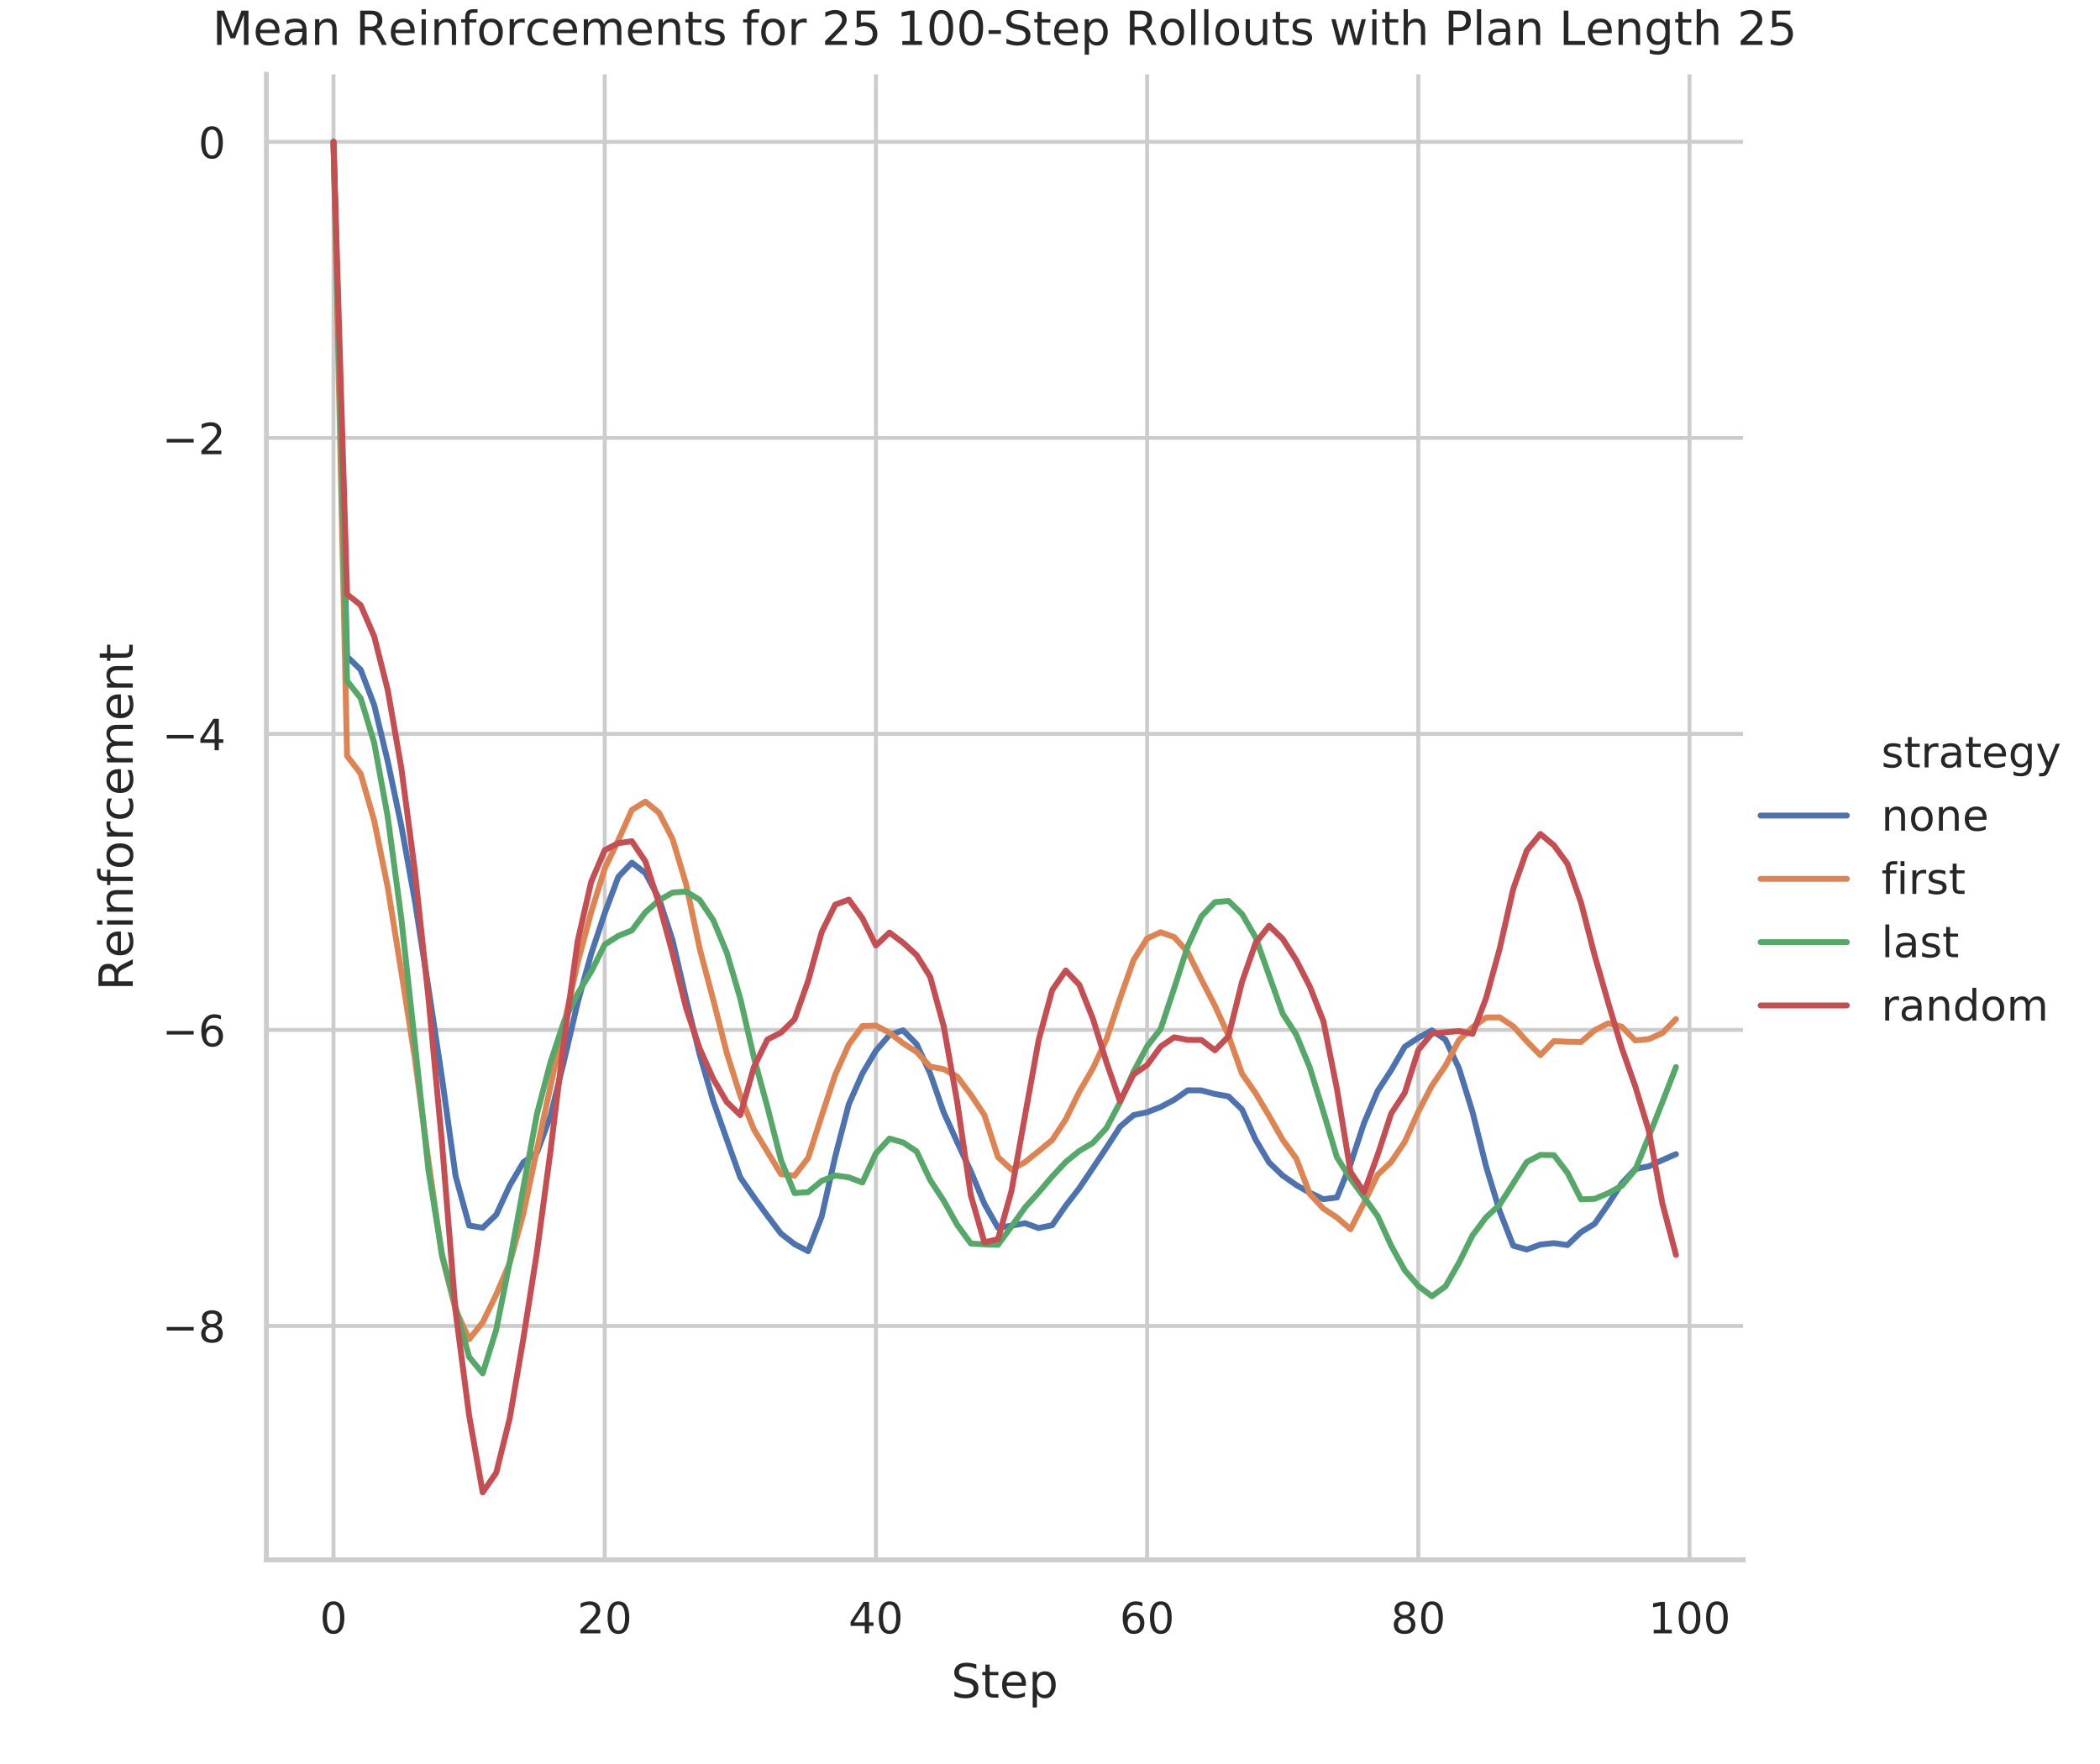 <?xml version="1.0" encoding="utf-8" standalone="no"?>
<!DOCTYPE svg PUBLIC "-//W3C//DTD SVG 1.1//EN"
  "http://www.w3.org/Graphics/SVG/1.1/DTD/svg11.dtd">
<!-- Created with matplotlib (https://matplotlib.org/) -->
<svg height="360pt" version="1.1" viewBox="0 0 428.555 360" width="428.555pt" xmlns="http://www.w3.org/2000/svg" xmlns:xlink="http://www.w3.org/1999/xlink">
 <defs>
  <style type="text/css">
*{stroke-linecap:butt;stroke-linejoin:round;}
  </style>
 </defs>
 <g id="figure_1">
  <g id="patch_1">
   <path d="M 0 360 
L 428.555 360 
L 428.555 0 
L 0 0 
z
" style="fill:#ffffff;"/>
  </g>
  <g id="axes_1">
   <g id="patch_2">
    <path d="M 54.365 318.332 
L 355.714 318.332 
L 355.714 15.168 
L 54.365 15.168 
z
" style="fill:#ffffff;"/>
   </g>
   <g id="matplotlib.axis_1">
    <g id="xtick_1">
     <g id="line2d_1">
      <path clip-path="url(#p29d1e797bf)" d="M 68.062 318.332 
L 68.062 15.168 
" style="fill:none;stroke:#cccccc;stroke-linecap:round;stroke-width:0.8;"/>
     </g>
     <g id="text_1">
      <!-- 0 -->
      <defs>
       <path d="M 31.781 66.406 
Q 24.172 66.406 20.328 58.906 
Q 16.5 51.422 16.5 36.375 
Q 16.5 21.391 20.328 13.891 
Q 24.172 6.391 31.781 6.391 
Q 39.453 6.391 43.281 13.891 
Q 47.125 21.391 47.125 36.375 
Q 47.125 51.422 43.281 58.906 
Q 39.453 66.406 31.781 66.406 
z
M 31.781 74.219 
Q 44.047 74.219 50.516 64.516 
Q 56.984 54.828 56.984 36.375 
Q 56.984 17.969 50.516 8.266 
Q 44.047 -1.422 31.781 -1.422 
Q 19.531 -1.422 13.062 8.266 
Q 6.594 17.969 6.594 36.375 
Q 6.594 54.828 13.062 64.516 
Q 19.531 74.219 31.781 74.219 
z
" id="DejaVuSans-48"/>
      </defs>
      <g style="fill:#262626;" transform="translate(65.263 333.319)scale(0.088 -0.088)">
       <use xlink:href="#DejaVuSans-48"/>
      </g>
     </g>
    </g>
    <g id="xtick_2">
     <g id="line2d_2">
      <path clip-path="url(#p29d1e797bf)" d="M 123.407 318.332 
L 123.407 15.168 
" style="fill:none;stroke:#cccccc;stroke-linecap:round;stroke-width:0.8;"/>
     </g>
     <g id="text_2">
      <!-- 20 -->
      <defs>
       <path d="M 19.188 8.297 
L 53.609 8.297 
L 53.609 0 
L 7.328 0 
L 7.328 8.297 
Q 12.938 14.109 22.625 23.891 
Q 32.328 33.688 34.812 36.531 
Q 39.547 41.844 41.422 45.531 
Q 43.312 49.219 43.312 52.781 
Q 43.312 58.594 39.234 62.25 
Q 35.156 65.922 28.609 65.922 
Q 23.969 65.922 18.812 64.312 
Q 13.672 62.703 7.812 59.422 
L 7.812 69.391 
Q 13.766 71.781 18.938 73 
Q 24.125 74.219 28.422 74.219 
Q 39.75 74.219 46.484 68.547 
Q 53.219 62.891 53.219 53.422 
Q 53.219 48.922 51.531 44.891 
Q 49.859 40.875 45.406 35.406 
Q 44.188 33.984 37.641 27.219 
Q 31.109 20.453 19.188 8.297 
z
" id="DejaVuSans-50"/>
      </defs>
      <g style="fill:#262626;" transform="translate(117.808 333.319)scale(0.088 -0.088)">
       <use xlink:href="#DejaVuSans-50"/>
       <use x="63.623" xlink:href="#DejaVuSans-48"/>
      </g>
     </g>
    </g>
    <g id="xtick_3">
     <g id="line2d_3">
      <path clip-path="url(#p29d1e797bf)" d="M 178.751 318.332 
L 178.751 15.168 
" style="fill:none;stroke:#cccccc;stroke-linecap:round;stroke-width:0.8;"/>
     </g>
     <g id="text_3">
      <!-- 40 -->
      <defs>
       <path d="M 37.797 64.312 
L 12.891 25.391 
L 37.797 25.391 
z
M 35.203 72.906 
L 47.609 72.906 
L 47.609 25.391 
L 58.016 25.391 
L 58.016 17.188 
L 47.609 17.188 
L 47.609 0 
L 37.797 0 
L 37.797 17.188 
L 4.891 17.188 
L 4.891 26.703 
z
" id="DejaVuSans-52"/>
      </defs>
      <g style="fill:#262626;" transform="translate(173.152 333.319)scale(0.088 -0.088)">
       <use xlink:href="#DejaVuSans-52"/>
       <use x="63.623" xlink:href="#DejaVuSans-48"/>
      </g>
     </g>
    </g>
    <g id="xtick_4">
     <g id="line2d_4">
      <path clip-path="url(#p29d1e797bf)" d="M 234.095 318.332 
L 234.095 15.168 
" style="fill:none;stroke:#cccccc;stroke-linecap:round;stroke-width:0.8;"/>
     </g>
     <g id="text_4">
      <!-- 60 -->
      <defs>
       <path d="M 33.016 40.375 
Q 26.375 40.375 22.484 35.828 
Q 18.609 31.297 18.609 23.391 
Q 18.609 15.531 22.484 10.953 
Q 26.375 6.391 33.016 6.391 
Q 39.656 6.391 43.531 10.953 
Q 47.406 15.531 47.406 23.391 
Q 47.406 31.297 43.531 35.828 
Q 39.656 40.375 33.016 40.375 
z
M 52.594 71.297 
L 52.594 62.312 
Q 48.875 64.062 45.094 64.984 
Q 41.312 65.922 37.594 65.922 
Q 27.828 65.922 22.672 59.328 
Q 17.531 52.734 16.797 39.406 
Q 19.672 43.656 24.016 45.922 
Q 28.375 48.188 33.594 48.188 
Q 44.578 48.188 50.953 41.516 
Q 57.328 34.859 57.328 23.391 
Q 57.328 12.156 50.688 5.359 
Q 44.047 -1.422 33.016 -1.422 
Q 20.359 -1.422 13.672 8.266 
Q 6.984 17.969 6.984 36.375 
Q 6.984 53.656 15.188 63.938 
Q 23.391 74.219 37.203 74.219 
Q 40.922 74.219 44.703 73.484 
Q 48.484 72.75 52.594 71.297 
z
" id="DejaVuSans-54"/>
      </defs>
      <g style="fill:#262626;" transform="translate(228.496 333.319)scale(0.088 -0.088)">
       <use xlink:href="#DejaVuSans-54"/>
       <use x="63.623" xlink:href="#DejaVuSans-48"/>
      </g>
     </g>
    </g>
    <g id="xtick_5">
     <g id="line2d_5">
      <path clip-path="url(#p29d1e797bf)" d="M 289.44 318.332 
L 289.44 15.168 
" style="fill:none;stroke:#cccccc;stroke-linecap:round;stroke-width:0.8;"/>
     </g>
     <g id="text_5">
      <!-- 80 -->
      <defs>
       <path d="M 31.781 34.625 
Q 24.75 34.625 20.719 30.859 
Q 16.703 27.094 16.703 20.516 
Q 16.703 13.922 20.719 10.156 
Q 24.75 6.391 31.781 6.391 
Q 38.812 6.391 42.859 10.172 
Q 46.922 13.969 46.922 20.516 
Q 46.922 27.094 42.891 30.859 
Q 38.875 34.625 31.781 34.625 
z
M 21.922 38.812 
Q 15.578 40.375 12.031 44.719 
Q 8.5 49.078 8.5 55.328 
Q 8.5 64.062 14.719 69.141 
Q 20.953 74.219 31.781 74.219 
Q 42.672 74.219 48.875 69.141 
Q 55.078 64.062 55.078 55.328 
Q 55.078 49.078 51.531 44.719 
Q 48 40.375 41.703 38.812 
Q 48.828 37.156 52.797 32.312 
Q 56.781 27.484 56.781 20.516 
Q 56.781 9.906 50.312 4.234 
Q 43.844 -1.422 31.781 -1.422 
Q 19.734 -1.422 13.25 4.234 
Q 6.781 9.906 6.781 20.516 
Q 6.781 27.484 10.781 32.312 
Q 14.797 37.156 21.922 38.812 
z
M 18.312 54.391 
Q 18.312 48.734 21.844 45.562 
Q 25.391 42.391 31.781 42.391 
Q 38.141 42.391 41.719 45.562 
Q 45.312 48.734 45.312 54.391 
Q 45.312 60.062 41.719 63.234 
Q 38.141 66.406 31.781 66.406 
Q 25.391 66.406 21.844 63.234 
Q 18.312 60.062 18.312 54.391 
z
" id="DejaVuSans-56"/>
      </defs>
      <g style="fill:#262626;" transform="translate(283.841 333.319)scale(0.088 -0.088)">
       <use xlink:href="#DejaVuSans-56"/>
       <use x="63.623" xlink:href="#DejaVuSans-48"/>
      </g>
     </g>
    </g>
    <g id="xtick_6">
     <g id="line2d_6">
      <path clip-path="url(#p29d1e797bf)" d="M 344.784 318.332 
L 344.784 15.168 
" style="fill:none;stroke:#cccccc;stroke-linecap:round;stroke-width:0.8;"/>
     </g>
     <g id="text_6">
      <!-- 100 -->
      <defs>
       <path d="M 12.406 8.297 
L 28.516 8.297 
L 28.516 63.922 
L 10.984 60.406 
L 10.984 69.391 
L 28.422 72.906 
L 38.281 72.906 
L 38.281 8.297 
L 54.391 8.297 
L 54.391 0 
L 12.406 0 
z
" id="DejaVuSans-49"/>
      </defs>
      <g style="fill:#262626;" transform="translate(336.385 333.319)scale(0.088 -0.088)">
       <use xlink:href="#DejaVuSans-49"/>
       <use x="63.623" xlink:href="#DejaVuSans-48"/>
       <use x="127.246" xlink:href="#DejaVuSans-48"/>
      </g>
     </g>
    </g>
    <g id="text_7">
     <!-- Step -->
     <defs>
      <path d="M 53.516 70.516 
L 53.516 60.891 
Q 47.906 63.578 42.922 64.891 
Q 37.938 66.219 33.297 66.219 
Q 25.25 66.219 20.875 63.094 
Q 16.5 59.969 16.5 54.203 
Q 16.5 49.359 19.406 46.891 
Q 22.312 44.438 30.422 42.922 
L 36.375 41.703 
Q 47.406 39.594 52.656 34.297 
Q 57.906 29 57.906 20.125 
Q 57.906 9.516 50.797 4.047 
Q 43.703 -1.422 29.984 -1.422 
Q 24.812 -1.422 18.969 -0.25 
Q 13.141 0.922 6.891 3.219 
L 6.891 13.375 
Q 12.891 10.016 18.656 8.297 
Q 24.422 6.594 29.984 6.594 
Q 38.422 6.594 43.016 9.906 
Q 47.609 13.234 47.609 19.391 
Q 47.609 24.75 44.312 27.781 
Q 41.016 30.812 33.5 32.328 
L 27.484 33.5 
Q 16.453 35.688 11.516 40.375 
Q 6.594 45.062 6.594 53.422 
Q 6.594 63.094 13.406 68.656 
Q 20.219 74.219 32.172 74.219 
Q 37.312 74.219 42.625 73.281 
Q 47.953 72.359 53.516 70.516 
z
" id="DejaVuSans-83"/>
      <path d="M 18.312 70.219 
L 18.312 54.688 
L 36.812 54.688 
L 36.812 47.703 
L 18.312 47.703 
L 18.312 18.016 
Q 18.312 11.328 20.141 9.422 
Q 21.969 7.516 27.594 7.516 
L 36.812 7.516 
L 36.812 0 
L 27.594 0 
Q 17.188 0 13.234 3.875 
Q 9.281 7.766 9.281 18.016 
L 9.281 47.703 
L 2.688 47.703 
L 2.688 54.688 
L 9.281 54.688 
L 9.281 70.219 
z
" id="DejaVuSans-116"/>
      <path d="M 56.203 29.594 
L 56.203 25.203 
L 14.891 25.203 
Q 15.484 15.922 20.484 11.062 
Q 25.484 6.203 34.422 6.203 
Q 39.594 6.203 44.453 7.469 
Q 49.312 8.734 54.109 11.281 
L 54.109 2.781 
Q 49.266 0.734 44.188 -0.344 
Q 39.109 -1.422 33.891 -1.422 
Q 20.797 -1.422 13.156 6.188 
Q 5.516 13.812 5.516 26.812 
Q 5.516 40.234 12.766 48.109 
Q 20.016 56 32.328 56 
Q 43.359 56 49.781 48.891 
Q 56.203 41.797 56.203 29.594 
z
M 47.219 32.234 
Q 47.125 39.594 43.094 43.984 
Q 39.062 48.391 32.422 48.391 
Q 24.906 48.391 20.391 44.141 
Q 15.875 39.891 15.188 32.172 
z
" id="DejaVuSans-101"/>
      <path d="M 18.109 8.203 
L 18.109 -20.797 
L 9.078 -20.797 
L 9.078 54.688 
L 18.109 54.688 
L 18.109 46.391 
Q 20.953 51.266 25.266 53.625 
Q 29.594 56 35.594 56 
Q 45.562 56 51.781 48.094 
Q 58.016 40.188 58.016 27.297 
Q 58.016 14.406 51.781 6.484 
Q 45.562 -1.422 35.594 -1.422 
Q 29.594 -1.422 25.266 0.953 
Q 20.953 3.328 18.109 8.203 
z
M 48.688 27.297 
Q 48.688 37.203 44.609 42.844 
Q 40.531 48.484 33.406 48.484 
Q 26.266 48.484 22.188 42.844 
Q 18.109 37.203 18.109 27.297 
Q 18.109 17.391 22.188 11.75 
Q 26.266 6.109 33.406 6.109 
Q 40.531 6.109 44.609 11.75 
Q 48.688 17.391 48.688 27.297 
z
" id="DejaVuSans-112"/>
     </defs>
     <g style="fill:#262626;" transform="translate(194.11 346.443)scale(0.096 -0.096)">
      <use xlink:href="#DejaVuSans-83"/>
      <use x="63.477" xlink:href="#DejaVuSans-116"/>
      <use x="102.686" xlink:href="#DejaVuSans-101"/>
      <use x="164.209" xlink:href="#DejaVuSans-112"/>
     </g>
    </g>
   </g>
   <g id="matplotlib.axis_2">
    <g id="ytick_1">
     <g id="line2d_7">
      <path clip-path="url(#p29d1e797bf)" d="M 54.365 270.58 
L 355.714 270.58 
" style="fill:none;stroke:#cccccc;stroke-linecap:round;stroke-width:0.8;"/>
     </g>
     <g id="text_8">
      <!-- −8 -->
      <defs>
       <path d="M 10.594 35.5 
L 73.188 35.5 
L 73.188 27.203 
L 10.594 27.203 
z
" id="DejaVuSans-8722"/>
      </defs>
      <g style="fill:#262626;" transform="translate(33.091 273.923)scale(0.088 -0.088)">
       <use xlink:href="#DejaVuSans-8722"/>
       <use x="83.789" xlink:href="#DejaVuSans-56"/>
      </g>
     </g>
    </g>
    <g id="ytick_2">
     <g id="line2d_8">
      <path clip-path="url(#p29d1e797bf)" d="M 54.365 210.172 
L 355.714 210.172 
" style="fill:none;stroke:#cccccc;stroke-linecap:round;stroke-width:0.8;"/>
     </g>
     <g id="text_9">
      <!-- −6 -->
      <g style="fill:#262626;" transform="translate(33.091 213.515)scale(0.088 -0.088)">
       <use xlink:href="#DejaVuSans-8722"/>
       <use x="83.789" xlink:href="#DejaVuSans-54"/>
      </g>
     </g>
    </g>
    <g id="ytick_3">
     <g id="line2d_9">
      <path clip-path="url(#p29d1e797bf)" d="M 54.365 149.764 
L 355.714 149.764 
" style="fill:none;stroke:#cccccc;stroke-linecap:round;stroke-width:0.8;"/>
     </g>
     <g id="text_10">
      <!-- −4 -->
      <g style="fill:#262626;" transform="translate(33.091 153.107)scale(0.088 -0.088)">
       <use xlink:href="#DejaVuSans-8722"/>
       <use x="83.789" xlink:href="#DejaVuSans-52"/>
      </g>
     </g>
    </g>
    <g id="ytick_4">
     <g id="line2d_10">
      <path clip-path="url(#p29d1e797bf)" d="M 54.365 89.356 
L 355.714 89.356 
" style="fill:none;stroke:#cccccc;stroke-linecap:round;stroke-width:0.8;"/>
     </g>
     <g id="text_11">
      <!-- −2 -->
      <g style="fill:#262626;" transform="translate(33.091 92.699)scale(0.088 -0.088)">
       <use xlink:href="#DejaVuSans-8722"/>
       <use x="83.789" xlink:href="#DejaVuSans-50"/>
      </g>
     </g>
    </g>
    <g id="ytick_5">
     <g id="line2d_11">
      <path clip-path="url(#p29d1e797bf)" d="M 54.365 28.948 
L 355.714 28.948 
" style="fill:none;stroke:#cccccc;stroke-linecap:round;stroke-width:0.8;"/>
     </g>
     <g id="text_12">
      <!-- 0 -->
      <g style="fill:#262626;" transform="translate(40.466 32.291)scale(0.088 -0.088)">
       <use xlink:href="#DejaVuSans-48"/>
      </g>
     </g>
    </g>
    <g id="text_13">
     <!-- Reinforcement -->
     <defs>
      <path d="M 44.391 34.188 
Q 47.562 33.109 50.562 29.594 
Q 53.562 26.078 56.594 19.922 
L 66.609 0 
L 56 0 
L 46.688 18.703 
Q 43.062 26.031 39.672 28.422 
Q 36.281 30.812 30.422 30.812 
L 19.672 30.812 
L 19.672 0 
L 9.812 0 
L 9.812 72.906 
L 32.078 72.906 
Q 44.578 72.906 50.734 67.672 
Q 56.891 62.453 56.891 51.906 
Q 56.891 45.016 53.688 40.469 
Q 50.484 35.938 44.391 34.188 
z
M 19.672 64.797 
L 19.672 38.922 
L 32.078 38.922 
Q 39.203 38.922 42.844 42.219 
Q 46.484 45.516 46.484 51.906 
Q 46.484 58.297 42.844 61.547 
Q 39.203 64.797 32.078 64.797 
z
" id="DejaVuSans-82"/>
      <path d="M 9.422 54.688 
L 18.406 54.688 
L 18.406 0 
L 9.422 0 
z
M 9.422 75.984 
L 18.406 75.984 
L 18.406 64.594 
L 9.422 64.594 
z
" id="DejaVuSans-105"/>
      <path d="M 54.891 33.016 
L 54.891 0 
L 45.906 0 
L 45.906 32.719 
Q 45.906 40.484 42.875 44.328 
Q 39.844 48.188 33.797 48.188 
Q 26.516 48.188 22.312 43.547 
Q 18.109 38.922 18.109 30.906 
L 18.109 0 
L 9.078 0 
L 9.078 54.688 
L 18.109 54.688 
L 18.109 46.188 
Q 21.344 51.125 25.703 53.562 
Q 30.078 56 35.797 56 
Q 45.219 56 50.047 50.172 
Q 54.891 44.344 54.891 33.016 
z
" id="DejaVuSans-110"/>
      <path d="M 37.109 75.984 
L 37.109 68.5 
L 28.516 68.5 
Q 23.688 68.5 21.797 66.547 
Q 19.922 64.594 19.922 59.516 
L 19.922 54.688 
L 34.719 54.688 
L 34.719 47.703 
L 19.922 47.703 
L 19.922 0 
L 10.891 0 
L 10.891 47.703 
L 2.297 47.703 
L 2.297 54.688 
L 10.891 54.688 
L 10.891 58.5 
Q 10.891 67.625 15.141 71.797 
Q 19.391 75.984 28.609 75.984 
z
" id="DejaVuSans-102"/>
      <path d="M 30.609 48.391 
Q 23.391 48.391 19.188 42.75 
Q 14.984 37.109 14.984 27.297 
Q 14.984 17.484 19.156 11.844 
Q 23.344 6.203 30.609 6.203 
Q 37.797 6.203 41.984 11.859 
Q 46.188 17.531 46.188 27.297 
Q 46.188 37.016 41.984 42.703 
Q 37.797 48.391 30.609 48.391 
z
M 30.609 56 
Q 42.328 56 49.016 48.375 
Q 55.719 40.766 55.719 27.297 
Q 55.719 13.875 49.016 6.219 
Q 42.328 -1.422 30.609 -1.422 
Q 18.844 -1.422 12.172 6.219 
Q 5.516 13.875 5.516 27.297 
Q 5.516 40.766 12.172 48.375 
Q 18.844 56 30.609 56 
z
" id="DejaVuSans-111"/>
      <path d="M 41.109 46.297 
Q 39.594 47.172 37.812 47.578 
Q 36.031 48 33.891 48 
Q 26.266 48 22.188 43.047 
Q 18.109 38.094 18.109 28.812 
L 18.109 0 
L 9.078 0 
L 9.078 54.688 
L 18.109 54.688 
L 18.109 46.188 
Q 20.953 51.172 25.484 53.578 
Q 30.031 56 36.531 56 
Q 37.453 56 38.578 55.875 
Q 39.703 55.766 41.062 55.516 
z
" id="DejaVuSans-114"/>
      <path d="M 48.781 52.594 
L 48.781 44.188 
Q 44.969 46.297 41.141 47.344 
Q 37.312 48.391 33.406 48.391 
Q 24.656 48.391 19.812 42.844 
Q 14.984 37.312 14.984 27.297 
Q 14.984 17.281 19.812 11.734 
Q 24.656 6.203 33.406 6.203 
Q 37.312 6.203 41.141 7.25 
Q 44.969 8.297 48.781 10.406 
L 48.781 2.094 
Q 45.016 0.344 40.984 -0.531 
Q 36.969 -1.422 32.422 -1.422 
Q 20.062 -1.422 12.781 6.344 
Q 5.516 14.109 5.516 27.297 
Q 5.516 40.672 12.859 48.328 
Q 20.219 56 33.016 56 
Q 37.156 56 41.109 55.141 
Q 45.062 54.297 48.781 52.594 
z
" id="DejaVuSans-99"/>
      <path d="M 52 44.188 
Q 55.375 50.25 60.062 53.125 
Q 64.75 56 71.094 56 
Q 79.641 56 84.281 50.016 
Q 88.922 44.047 88.922 33.016 
L 88.922 0 
L 79.891 0 
L 79.891 32.719 
Q 79.891 40.578 77.094 44.375 
Q 74.312 48.188 68.609 48.188 
Q 61.625 48.188 57.562 43.547 
Q 53.516 38.922 53.516 30.906 
L 53.516 0 
L 44.484 0 
L 44.484 32.719 
Q 44.484 40.625 41.703 44.406 
Q 38.922 48.188 33.109 48.188 
Q 26.219 48.188 22.156 43.531 
Q 18.109 38.875 18.109 30.906 
L 18.109 0 
L 9.078 0 
L 9.078 54.688 
L 18.109 54.688 
L 18.109 46.188 
Q 21.188 51.219 25.484 53.609 
Q 29.781 56 35.688 56 
Q 41.656 56 45.828 52.969 
Q 50 49.953 52 44.188 
z
" id="DejaVuSans-109"/>
     </defs>
     <g style="fill:#262626;" transform="translate(27.095 202.155)rotate(-90)scale(0.096 -0.096)">
      <use xlink:href="#DejaVuSans-82"/>
      <use x="69.42" xlink:href="#DejaVuSans-101"/>
      <use x="130.943" xlink:href="#DejaVuSans-105"/>
      <use x="158.727" xlink:href="#DejaVuSans-110"/>
      <use x="222.105" xlink:href="#DejaVuSans-102"/>
      <use x="257.311" xlink:href="#DejaVuSans-111"/>
      <use x="318.492" xlink:href="#DejaVuSans-114"/>
      <use x="359.574" xlink:href="#DejaVuSans-99"/>
      <use x="414.555" xlink:href="#DejaVuSans-101"/>
      <use x="476.078" xlink:href="#DejaVuSans-109"/>
      <use x="573.49" xlink:href="#DejaVuSans-101"/>
      <use x="635.014" xlink:href="#DejaVuSans-110"/>
      <use x="698.393" xlink:href="#DejaVuSans-116"/>
     </g>
    </g>
   </g>
   <g id="line2d_12">
    <path clip-path="url(#p29d1e797bf)" d="M 68.062 28.948 
L 70.83 133.984 
L 73.597 136.665 
L 76.364 143.88 
L 79.131 155.382 
L 81.898 168.53 
L 84.666 183.846 
L 87.433 201.62 
L 90.2 219.994 
L 92.967 239.947 
L 95.734 250.09 
L 98.502 250.561 
L 101.269 247.895 
L 104.036 241.901 
L 106.803 237.194 
L 109.571 235.217 
L 112.338 227.751 
L 115.105 216.489 
L 117.872 204.662 
L 120.639 194.685 
L 123.407 186.359 
L 126.174 178.963 
L 128.941 176.046 
L 131.708 178.161 
L 134.475 183.361 
L 137.243 191.843 
L 140.01 203.857 
L 142.777 215.169 
L 145.544 224.649 
L 148.312 232.537 
L 151.079 240.284 
L 153.846 244.304 
L 156.613 248.093 
L 159.38 251.754 
L 162.148 253.9 
L 164.915 255.33 
L 167.682 248.269 
L 170.449 235.998 
L 173.217 225.345 
L 175.984 219.083 
L 178.751 214.419 
L 181.518 211.211 
L 184.285 210.256 
L 187.053 213.068 
L 189.82 219.044 
L 192.587 227.016 
L 195.354 233.109 
L 198.121 239.054 
L 200.889 245.668 
L 203.656 250.543 
L 206.423 250.13 
L 209.19 249.618 
L 211.958 250.615 
L 214.725 250.032 
L 217.492 246.045 
L 220.259 242.472 
L 223.026 238.368 
L 225.794 234.22 
L 228.561 229.941 
L 231.328 227.568 
L 234.095 226.975 
L 236.863 225.898 
L 239.63 224.436 
L 242.397 222.504 
L 245.164 222.518 
L 247.931 223.257 
L 250.699 223.744 
L 253.466 226.414 
L 256.233 232.568 
L 259 237.245 
L 261.767 239.906 
L 264.535 241.84 
L 267.302 243.411 
L 270.069 244.721 
L 272.836 244.364 
L 275.604 237.559 
L 278.371 229.161 
L 281.138 222.638 
L 283.905 218.4 
L 286.672 213.606 
L 289.44 211.793 
L 292.207 210.272 
L 294.974 212.162 
L 297.741 218.007 
L 300.508 226.956 
L 303.276 238.07 
L 306.043 247.142 
L 308.81 254.214 
L 311.577 255 
L 314.345 253.98 
L 317.112 253.693 
L 319.879 254.085 
L 322.646 251.434 
L 325.413 249.757 
L 328.181 245.785 
L 330.948 241.496 
L 333.715 238.56 
L 336.482 238.019 
L 339.25 236.738 
L 342.017 235.536 
" style="fill:none;stroke:#4c72b0;stroke-linecap:round;stroke-width:1.2;"/>
   </g>
   <g id="line2d_13">
    <path clip-path="url(#p29d1e797bf)" d="M 68.062 28.948 
L 70.83 154.264 
L 73.597 157.88 
L 76.364 167.488 
L 79.131 181.103 
L 81.898 198.299 
L 84.666 215.995 
L 87.433 236.926 
L 90.2 256.352 
L 92.967 267.211 
L 95.734 273.31 
L 98.502 269.86 
L 101.269 264.169 
L 104.036 257.701 
L 106.803 247.664 
L 109.571 234.596 
L 112.338 221.693 
L 115.105 208.99 
L 117.872 196.503 
L 120.639 186.162 
L 123.407 177.255 
L 126.174 171.483 
L 128.941 165.284 
L 131.708 163.591 
L 134.475 165.837 
L 137.243 171.202 
L 140.01 180.416 
L 142.777 193.546 
L 145.544 203.983 
L 148.312 214.863 
L 151.079 223.633 
L 153.846 230.489 
L 156.613 235.04 
L 159.38 239.626 
L 162.148 239.911 
L 164.915 236.31 
L 167.682 227.713 
L 170.449 219.327 
L 173.217 213.151 
L 175.984 209.397 
L 178.751 209.305 
L 181.518 210.754 
L 184.285 212.899 
L 187.053 214.649 
L 189.82 217.669 
L 192.587 218.181 
L 195.354 219.711 
L 198.121 223.391 
L 200.889 227.56 
L 203.656 236.111 
L 206.423 238.68 
L 209.19 237.147 
L 211.958 234.929 
L 214.725 232.646 
L 217.492 228.427 
L 220.259 222.799 
L 223.026 218.038 
L 225.794 212.094 
L 228.561 203.776 
L 231.328 195.931 
L 234.095 191.511 
L 236.863 190.242 
L 239.63 191.235 
L 242.397 194.326 
L 245.164 199.884 
L 247.931 205.234 
L 250.699 211.347 
L 253.466 219.133 
L 256.233 223.079 
L 259 227.742 
L 261.767 232.609 
L 264.535 236.427 
L 267.302 243.666 
L 270.069 246.645 
L 272.836 248.46 
L 275.604 250.849 
L 278.371 245.445 
L 281.138 239.742 
L 283.905 237.115 
L 286.672 233.022 
L 289.44 226.874 
L 292.207 221.557 
L 294.974 217.517 
L 297.741 212.252 
L 300.508 209.631 
L 303.276 207.641 
L 306.043 207.613 
L 308.81 209.436 
L 311.577 212.499 
L 314.345 215.33 
L 317.112 212.466 
L 319.879 212.586 
L 322.646 212.639 
L 325.413 210.262 
L 328.181 208.827 
L 330.948 209.503 
L 333.715 212.331 
L 336.482 212.051 
L 339.25 210.815 
L 342.017 207.965 
" style="fill:none;stroke:#dd8452;stroke-linecap:round;stroke-width:1.2;"/>
   </g>
   <g id="line2d_14">
    <path clip-path="url(#p29d1e797bf)" d="M 68.062 28.948 
L 70.83 138.965 
L 73.597 142.471 
L 76.364 151.6 
L 79.131 166.735 
L 81.898 187.441 
L 84.666 212.921 
L 87.433 238.785 
L 90.2 256 
L 92.967 266.794 
L 95.734 276.924 
L 98.502 280.265 
L 101.269 271.352 
L 104.036 257.489 
L 106.803 242.33 
L 109.571 227.359 
L 112.338 216.779 
L 115.105 208.437 
L 117.872 202.783 
L 120.639 198.285 
L 123.407 192.754 
L 126.174 190.992 
L 128.941 189.87 
L 131.708 186.164 
L 134.475 183.739 
L 137.243 182.151 
L 140.01 181.945 
L 142.777 183.641 
L 145.544 187.748 
L 148.312 194.404 
L 151.079 203.805 
L 153.846 215.775 
L 156.613 225.923 
L 159.38 236.766 
L 162.148 243.476 
L 164.915 243.283 
L 167.682 240.997 
L 170.449 239.879 
L 173.217 240.265 
L 175.984 241.315 
L 178.751 235.361 
L 181.518 232.353 
L 184.285 233.14 
L 187.053 234.963 
L 189.82 240.808 
L 192.587 245.037 
L 195.354 249.985 
L 198.121 253.765 
L 200.889 253.941 
L 203.656 254.038 
L 206.423 250.281 
L 209.19 246.406 
L 211.958 243.342 
L 214.725 240.092 
L 217.492 237.122 
L 220.259 234.873 
L 223.026 233.224 
L 225.794 230.205 
L 228.561 224.971 
L 231.328 218.722 
L 234.095 213.532 
L 236.863 209.969 
L 239.63 201.638 
L 242.397 193.066 
L 245.164 187.018 
L 247.931 184.112 
L 250.699 183.848 
L 253.466 186.522 
L 256.233 191.298 
L 259 199.084 
L 261.767 206.871 
L 264.535 211.147 
L 267.302 217.878 
L 270.069 226.903 
L 272.836 236.179 
L 275.604 240.538 
L 278.371 244.356 
L 281.138 248.155 
L 283.905 254.213 
L 286.672 259.231 
L 289.44 262.437 
L 292.207 264.528 
L 294.974 262.529 
L 297.741 257.69 
L 300.508 252.088 
L 303.276 248.417 
L 306.043 245.849 
L 308.81 241.49 
L 311.577 237.129 
L 314.345 235.684 
L 317.112 235.734 
L 319.879 239.332 
L 322.646 244.759 
L 325.413 244.658 
L 328.181 243.508 
L 330.948 242.007 
L 333.715 238.728 
L 336.482 231.929 
L 339.25 224.919 
L 342.017 217.762 
" style="fill:none;stroke:#55a868;stroke-linecap:round;stroke-width:1.2;"/>
   </g>
   <g id="line2d_15">
    <path clip-path="url(#p29d1e797bf)" d="M 68.062 28.948 
L 70.83 121.285 
L 73.597 123.476 
L 76.364 129.875 
L 79.131 140.839 
L 81.898 156.713 
L 84.666 177.751 
L 87.433 203.624 
L 90.2 233.247 
L 92.967 267.583 
L 95.734 288.846 
L 98.502 304.552 
L 101.269 300.543 
L 104.036 289.375 
L 106.803 273.196 
L 109.571 255.555 
L 112.338 234.919 
L 115.105 212.319 
L 117.872 192.135 
L 120.639 179.973 
L 123.407 173.488 
L 126.174 172.069 
L 128.941 171.673 
L 131.708 175.793 
L 134.475 184.349 
L 137.243 194.526 
L 140.01 205.707 
L 142.777 213.956 
L 145.544 220.147 
L 148.312 224.885 
L 151.079 227.554 
L 153.846 217.775 
L 156.613 212.133 
L 159.38 210.721 
L 162.148 208.006 
L 164.915 200.193 
L 167.682 190.215 
L 170.449 184.617 
L 173.217 183.584 
L 175.984 187.359 
L 178.751 192.948 
L 181.518 190.306 
L 184.285 192.383 
L 187.053 194.907 
L 189.82 199.325 
L 192.587 209.454 
L 195.354 224.976 
L 198.121 243.944 
L 200.889 253.531 
L 203.656 252.883 
L 206.423 243.016 
L 209.19 227.622 
L 211.958 212.272 
L 214.725 202.06 
L 217.492 198.056 
L 220.259 200.97 
L 223.026 207.882 
L 225.794 216.772 
L 228.561 224.741 
L 231.328 219.266 
L 234.095 217.356 
L 236.863 213.565 
L 239.63 211.684 
L 242.397 212.218 
L 245.164 212.225 
L 247.931 214.339 
L 250.699 211.503 
L 253.466 200.376 
L 256.233 192.448 
L 259 188.915 
L 261.767 191.605 
L 264.535 195.936 
L 267.302 201.326 
L 270.069 208.393 
L 272.836 222.248 
L 275.604 239.127 
L 278.371 243.297 
L 281.138 235.708 
L 283.905 227.236 
L 286.672 223.005 
L 289.44 214.288 
L 292.207 210.91 
L 294.974 210.664 
L 297.741 210.404 
L 300.508 210.972 
L 303.276 203.656 
L 306.043 193.616 
L 308.81 181.41 
L 311.577 173.568 
L 314.345 170.188 
L 317.112 172.495 
L 319.879 176.278 
L 322.646 184.192 
L 325.413 194.927 
L 328.181 204.583 
L 330.948 213.819 
L 333.715 221.696 
L 336.482 230.758 
L 339.25 245.603 
L 342.017 256.091 
" style="fill:none;stroke:#c44e52;stroke-linecap:round;stroke-width:1.2;"/>
   </g>
   <g id="line2d_16"/>
   <g id="line2d_17"/>
   <g id="line2d_18"/>
   <g id="line2d_19"/>
   <g id="line2d_20"/>
   <g id="patch_3">
    <path d="M 54.365 318.332 
L 54.365 15.168 
" style="fill:none;stroke:#cccccc;stroke-linecap:square;stroke-linejoin:miter;"/>
   </g>
   <g id="patch_4">
    <path d="M 54.365 318.332 
L 355.714 318.332 
" style="fill:none;stroke:#cccccc;stroke-linecap:square;stroke-linejoin:miter;"/>
   </g>
   <g id="text_14">
    <!-- Mean Reinforcements for 25 100-Step Rollouts with Plan Length 25 -->
    <defs>
     <path d="M 9.812 72.906 
L 24.516 72.906 
L 43.109 23.297 
L 61.812 72.906 
L 76.516 72.906 
L 76.516 0 
L 66.891 0 
L 66.891 64.016 
L 48.094 14.016 
L 38.188 14.016 
L 19.391 64.016 
L 19.391 0 
L 9.812 0 
z
" id="DejaVuSans-77"/>
     <path d="M 34.281 27.484 
Q 23.391 27.484 19.188 25 
Q 14.984 22.516 14.984 16.5 
Q 14.984 11.719 18.141 8.906 
Q 21.297 6.109 26.703 6.109 
Q 34.188 6.109 38.703 11.406 
Q 43.219 16.703 43.219 25.484 
L 43.219 27.484 
z
M 52.203 31.203 
L 52.203 0 
L 43.219 0 
L 43.219 8.297 
Q 40.141 3.328 35.547 0.953 
Q 30.953 -1.422 24.312 -1.422 
Q 15.922 -1.422 10.953 3.297 
Q 6 8.016 6 15.922 
Q 6 25.141 12.172 29.828 
Q 18.359 34.516 30.609 34.516 
L 43.219 34.516 
L 43.219 35.406 
Q 43.219 41.609 39.141 45 
Q 35.062 48.391 27.688 48.391 
Q 23 48.391 18.547 47.266 
Q 14.109 46.141 10.016 43.891 
L 10.016 52.203 
Q 14.938 54.109 19.578 55.047 
Q 24.219 56 28.609 56 
Q 40.484 56 46.344 49.844 
Q 52.203 43.703 52.203 31.203 
z
" id="DejaVuSans-97"/>
     <path id="DejaVuSans-32"/>
     <path d="M 44.281 53.078 
L 44.281 44.578 
Q 40.484 46.531 36.375 47.5 
Q 32.281 48.484 27.875 48.484 
Q 21.188 48.484 17.844 46.438 
Q 14.5 44.391 14.5 40.281 
Q 14.5 37.156 16.891 35.375 
Q 19.281 33.594 26.516 31.984 
L 29.594 31.297 
Q 39.156 29.25 43.188 25.516 
Q 47.219 21.781 47.219 15.094 
Q 47.219 7.469 41.188 3.016 
Q 35.156 -1.422 24.609 -1.422 
Q 20.219 -1.422 15.453 -0.562 
Q 10.688 0.297 5.422 2 
L 5.422 11.281 
Q 10.406 8.688 15.234 7.391 
Q 20.062 6.109 24.812 6.109 
Q 31.156 6.109 34.562 8.281 
Q 37.984 10.453 37.984 14.406 
Q 37.984 18.062 35.516 20.016 
Q 33.062 21.969 24.703 23.781 
L 21.578 24.516 
Q 13.234 26.266 9.516 29.906 
Q 5.812 33.547 5.812 39.891 
Q 5.812 47.609 11.281 51.797 
Q 16.75 56 26.812 56 
Q 31.781 56 36.172 55.266 
Q 40.578 54.547 44.281 53.078 
z
" id="DejaVuSans-115"/>
     <path d="M 10.797 72.906 
L 49.516 72.906 
L 49.516 64.594 
L 19.828 64.594 
L 19.828 46.734 
Q 21.969 47.469 24.109 47.828 
Q 26.266 48.188 28.422 48.188 
Q 40.625 48.188 47.75 41.5 
Q 54.891 34.812 54.891 23.391 
Q 54.891 11.625 47.562 5.094 
Q 40.234 -1.422 26.906 -1.422 
Q 22.312 -1.422 17.547 -0.641 
Q 12.797 0.141 7.719 1.703 
L 7.719 11.625 
Q 12.109 9.234 16.797 8.062 
Q 21.484 6.891 26.703 6.891 
Q 35.156 6.891 40.078 11.328 
Q 45.016 15.766 45.016 23.391 
Q 45.016 31 40.078 35.438 
Q 35.156 39.891 26.703 39.891 
Q 22.75 39.891 18.812 39.016 
Q 14.891 38.141 10.797 36.281 
z
" id="DejaVuSans-53"/>
     <path d="M 4.891 31.391 
L 31.203 31.391 
L 31.203 23.391 
L 4.891 23.391 
z
" id="DejaVuSans-45"/>
     <path d="M 9.422 75.984 
L 18.406 75.984 
L 18.406 0 
L 9.422 0 
z
" id="DejaVuSans-108"/>
     <path d="M 8.5 21.578 
L 8.5 54.688 
L 17.484 54.688 
L 17.484 21.922 
Q 17.484 14.156 20.5 10.266 
Q 23.531 6.391 29.594 6.391 
Q 36.859 6.391 41.078 11.031 
Q 45.312 15.672 45.312 23.688 
L 45.312 54.688 
L 54.297 54.688 
L 54.297 0 
L 45.312 0 
L 45.312 8.406 
Q 42.047 3.422 37.719 1 
Q 33.406 -1.422 27.688 -1.422 
Q 18.266 -1.422 13.375 4.438 
Q 8.5 10.297 8.5 21.578 
z
M 31.109 56 
z
" id="DejaVuSans-117"/>
     <path d="M 4.203 54.688 
L 13.188 54.688 
L 24.422 12.016 
L 35.594 54.688 
L 46.188 54.688 
L 57.422 12.016 
L 68.609 54.688 
L 77.594 54.688 
L 63.281 0 
L 52.688 0 
L 40.922 44.828 
L 29.109 0 
L 18.5 0 
z
" id="DejaVuSans-119"/>
     <path d="M 54.891 33.016 
L 54.891 0 
L 45.906 0 
L 45.906 32.719 
Q 45.906 40.484 42.875 44.328 
Q 39.844 48.188 33.797 48.188 
Q 26.516 48.188 22.312 43.547 
Q 18.109 38.922 18.109 30.906 
L 18.109 0 
L 9.078 0 
L 9.078 75.984 
L 18.109 75.984 
L 18.109 46.188 
Q 21.344 51.125 25.703 53.562 
Q 30.078 56 35.797 56 
Q 45.219 56 50.047 50.172 
Q 54.891 44.344 54.891 33.016 
z
" id="DejaVuSans-104"/>
     <path d="M 19.672 64.797 
L 19.672 37.406 
L 32.078 37.406 
Q 38.969 37.406 42.719 40.969 
Q 46.484 44.531 46.484 51.125 
Q 46.484 57.672 42.719 61.234 
Q 38.969 64.797 32.078 64.797 
z
M 9.812 72.906 
L 32.078 72.906 
Q 44.344 72.906 50.609 67.359 
Q 56.891 61.812 56.891 51.125 
Q 56.891 40.328 50.609 34.812 
Q 44.344 29.297 32.078 29.297 
L 19.672 29.297 
L 19.672 0 
L 9.812 0 
z
" id="DejaVuSans-80"/>
     <path d="M 9.812 72.906 
L 19.672 72.906 
L 19.672 8.297 
L 55.172 8.297 
L 55.172 0 
L 9.812 0 
z
" id="DejaVuSans-76"/>
     <path d="M 45.406 27.984 
Q 45.406 37.75 41.375 43.109 
Q 37.359 48.484 30.078 48.484 
Q 22.859 48.484 18.828 43.109 
Q 14.797 37.75 14.797 27.984 
Q 14.797 18.266 18.828 12.891 
Q 22.859 7.516 30.078 7.516 
Q 37.359 7.516 41.375 12.891 
Q 45.406 18.266 45.406 27.984 
z
M 54.391 6.781 
Q 54.391 -7.172 48.188 -13.984 
Q 42 -20.797 29.203 -20.797 
Q 24.469 -20.797 20.266 -20.094 
Q 16.062 -19.391 12.109 -17.922 
L 12.109 -9.188 
Q 16.062 -11.328 19.922 -12.344 
Q 23.781 -13.375 27.781 -13.375 
Q 36.625 -13.375 41.016 -8.766 
Q 45.406 -4.156 45.406 5.172 
L 45.406 9.625 
Q 42.625 4.781 38.281 2.391 
Q 33.938 0 27.875 0 
Q 17.828 0 11.672 7.656 
Q 5.516 15.328 5.516 27.984 
Q 5.516 40.672 11.672 48.328 
Q 17.828 56 27.875 56 
Q 33.938 56 38.281 53.609 
Q 42.625 51.219 45.406 46.391 
L 45.406 54.688 
L 54.391 54.688 
z
" id="DejaVuSans-103"/>
    </defs>
    <g style="fill:#262626;" transform="translate(43.355 9.168)scale(0.096 -0.096)">
     <use xlink:href="#DejaVuSans-77"/>
     <use x="86.279" xlink:href="#DejaVuSans-101"/>
     <use x="147.803" xlink:href="#DejaVuSans-97"/>
     <use x="209.082" xlink:href="#DejaVuSans-110"/>
     <use x="272.461" xlink:href="#DejaVuSans-32"/>
     <use x="304.248" xlink:href="#DejaVuSans-82"/>
     <use x="373.668" xlink:href="#DejaVuSans-101"/>
     <use x="435.191" xlink:href="#DejaVuSans-105"/>
     <use x="462.975" xlink:href="#DejaVuSans-110"/>
     <use x="526.354" xlink:href="#DejaVuSans-102"/>
     <use x="561.559" xlink:href="#DejaVuSans-111"/>
     <use x="622.74" xlink:href="#DejaVuSans-114"/>
     <use x="663.822" xlink:href="#DejaVuSans-99"/>
     <use x="718.803" xlink:href="#DejaVuSans-101"/>
     <use x="780.326" xlink:href="#DejaVuSans-109"/>
     <use x="877.738" xlink:href="#DejaVuSans-101"/>
     <use x="939.262" xlink:href="#DejaVuSans-110"/>
     <use x="1002.641" xlink:href="#DejaVuSans-116"/>
     <use x="1041.85" xlink:href="#DejaVuSans-115"/>
     <use x="1093.949" xlink:href="#DejaVuSans-32"/>
     <use x="1125.736" xlink:href="#DejaVuSans-102"/>
     <use x="1160.941" xlink:href="#DejaVuSans-111"/>
     <use x="1222.123" xlink:href="#DejaVuSans-114"/>
     <use x="1263.236" xlink:href="#DejaVuSans-32"/>
     <use x="1295.023" xlink:href="#DejaVuSans-50"/>
     <use x="1358.646" xlink:href="#DejaVuSans-53"/>
     <use x="1422.27" xlink:href="#DejaVuSans-32"/>
     <use x="1454.057" xlink:href="#DejaVuSans-49"/>
     <use x="1517.68" xlink:href="#DejaVuSans-48"/>
     <use x="1581.303" xlink:href="#DejaVuSans-48"/>
     <use x="1644.926" xlink:href="#DejaVuSans-45"/>
     <use x="1681.01" xlink:href="#DejaVuSans-83"/>
     <use x="1744.486" xlink:href="#DejaVuSans-116"/>
     <use x="1783.695" xlink:href="#DejaVuSans-101"/>
     <use x="1845.219" xlink:href="#DejaVuSans-112"/>
     <use x="1908.695" xlink:href="#DejaVuSans-32"/>
     <use x="1940.482" xlink:href="#DejaVuSans-82"/>
     <use x="2009.902" xlink:href="#DejaVuSans-111"/>
     <use x="2071.084" xlink:href="#DejaVuSans-108"/>
     <use x="2098.867" xlink:href="#DejaVuSans-108"/>
     <use x="2126.65" xlink:href="#DejaVuSans-111"/>
     <use x="2187.832" xlink:href="#DejaVuSans-117"/>
     <use x="2251.211" xlink:href="#DejaVuSans-116"/>
     <use x="2290.42" xlink:href="#DejaVuSans-115"/>
     <use x="2342.52" xlink:href="#DejaVuSans-32"/>
     <use x="2374.307" xlink:href="#DejaVuSans-119"/>
     <use x="2456.094" xlink:href="#DejaVuSans-105"/>
     <use x="2483.877" xlink:href="#DejaVuSans-116"/>
     <use x="2523.086" xlink:href="#DejaVuSans-104"/>
     <use x="2586.465" xlink:href="#DejaVuSans-32"/>
     <use x="2618.252" xlink:href="#DejaVuSans-80"/>
     <use x="2678.555" xlink:href="#DejaVuSans-108"/>
     <use x="2706.338" xlink:href="#DejaVuSans-97"/>
     <use x="2767.617" xlink:href="#DejaVuSans-110"/>
     <use x="2830.996" xlink:href="#DejaVuSans-32"/>
     <use x="2862.783" xlink:href="#DejaVuSans-76"/>
     <use x="2918.48" xlink:href="#DejaVuSans-101"/>
     <use x="2980.004" xlink:href="#DejaVuSans-110"/>
     <use x="3043.383" xlink:href="#DejaVuSans-103"/>
     <use x="3106.859" xlink:href="#DejaVuSans-116"/>
     <use x="3146.068" xlink:href="#DejaVuSans-104"/>
     <use x="3209.447" xlink:href="#DejaVuSans-32"/>
     <use x="3241.234" xlink:href="#DejaVuSans-50"/>
     <use x="3304.857" xlink:href="#DejaVuSans-53"/>
    </g>
   </g>
  </g>
  <g id="legend_1">
   <g id="line2d_21">
    <path d="M 359.291 153.515 
L 376.891 153.515 
" style="fill:none;"/>
   </g>
   <g id="line2d_22"/>
   <g id="text_15">
    <!-- strategy -->
    <defs>
     <path d="M 32.172 -5.078 
Q 28.375 -14.844 24.75 -17.812 
Q 21.141 -20.797 15.094 -20.797 
L 7.906 -20.797 
L 7.906 -13.281 
L 13.188 -13.281 
Q 16.891 -13.281 18.938 -11.516 
Q 21 -9.766 23.484 -3.219 
L 25.094 0.875 
L 2.984 54.688 
L 12.5 54.688 
L 29.594 11.922 
L 46.688 54.688 
L 56.203 54.688 
z
" id="DejaVuSans-121"/>
    </defs>
    <g style="fill:#262626;" transform="translate(383.931 156.595)scale(0.088 -0.088)">
     <use xlink:href="#DejaVuSans-115"/>
     <use x="52.1" xlink:href="#DejaVuSans-116"/>
     <use x="91.309" xlink:href="#DejaVuSans-114"/>
     <use x="132.422" xlink:href="#DejaVuSans-97"/>
     <use x="193.701" xlink:href="#DejaVuSans-116"/>
     <use x="232.91" xlink:href="#DejaVuSans-101"/>
     <use x="294.434" xlink:href="#DejaVuSans-103"/>
     <use x="357.91" xlink:href="#DejaVuSans-121"/>
    </g>
   </g>
   <g id="line2d_23">
    <path d="M 359.291 166.431 
L 376.891 166.431 
" style="fill:none;stroke:#4c72b0;stroke-linecap:round;stroke-width:1.2;"/>
   </g>
   <g id="line2d_24"/>
   <g id="text_16">
    <!-- none -->
    <g style="fill:#262626;" transform="translate(383.931 169.512)scale(0.088 -0.088)">
     <use xlink:href="#DejaVuSans-110"/>
     <use x="63.379" xlink:href="#DejaVuSans-111"/>
     <use x="124.561" xlink:href="#DejaVuSans-110"/>
     <use x="187.939" xlink:href="#DejaVuSans-101"/>
    </g>
   </g>
   <g id="line2d_25">
    <path d="M 359.291 179.348 
L 376.891 179.348 
" style="fill:none;stroke:#dd8452;stroke-linecap:round;stroke-width:1.2;"/>
   </g>
   <g id="line2d_26"/>
   <g id="text_17">
    <!-- first -->
    <g style="fill:#262626;" transform="translate(383.931 182.428)scale(0.088 -0.088)">
     <use xlink:href="#DejaVuSans-102"/>
     <use x="35.205" xlink:href="#DejaVuSans-105"/>
     <use x="62.988" xlink:href="#DejaVuSans-114"/>
     <use x="104.102" xlink:href="#DejaVuSans-115"/>
     <use x="156.201" xlink:href="#DejaVuSans-116"/>
    </g>
   </g>
   <g id="line2d_27">
    <path d="M 359.291 192.265 
L 376.891 192.265 
" style="fill:none;stroke:#55a868;stroke-linecap:round;stroke-width:1.2;"/>
   </g>
   <g id="line2d_28"/>
   <g id="text_18">
    <!-- last -->
    <g style="fill:#262626;" transform="translate(383.931 195.345)scale(0.088 -0.088)">
     <use xlink:href="#DejaVuSans-108"/>
     <use x="27.783" xlink:href="#DejaVuSans-97"/>
     <use x="89.062" xlink:href="#DejaVuSans-115"/>
     <use x="141.162" xlink:href="#DejaVuSans-116"/>
    </g>
   </g>
   <g id="line2d_29">
    <path d="M 359.291 205.182 
L 376.891 205.182 
" style="fill:none;stroke:#c44e52;stroke-linecap:round;stroke-width:1.2;"/>
   </g>
   <g id="line2d_30"/>
   <g id="text_19">
    <!-- random -->
    <defs>
     <path d="M 45.406 46.391 
L 45.406 75.984 
L 54.391 75.984 
L 54.391 0 
L 45.406 0 
L 45.406 8.203 
Q 42.578 3.328 38.25 0.953 
Q 33.938 -1.422 27.875 -1.422 
Q 17.969 -1.422 11.734 6.484 
Q 5.516 14.406 5.516 27.297 
Q 5.516 40.188 11.734 48.094 
Q 17.969 56 27.875 56 
Q 33.938 56 38.25 53.625 
Q 42.578 51.266 45.406 46.391 
z
M 14.797 27.297 
Q 14.797 17.391 18.875 11.75 
Q 22.953 6.109 30.078 6.109 
Q 37.203 6.109 41.297 11.75 
Q 45.406 17.391 45.406 27.297 
Q 45.406 37.203 41.297 42.844 
Q 37.203 48.484 30.078 48.484 
Q 22.953 48.484 18.875 42.844 
Q 14.797 37.203 14.797 27.297 
z
" id="DejaVuSans-100"/>
    </defs>
    <g style="fill:#262626;" transform="translate(383.931 208.262)scale(0.088 -0.088)">
     <use xlink:href="#DejaVuSans-114"/>
     <use x="41.113" xlink:href="#DejaVuSans-97"/>
     <use x="102.393" xlink:href="#DejaVuSans-110"/>
     <use x="165.771" xlink:href="#DejaVuSans-100"/>
     <use x="229.248" xlink:href="#DejaVuSans-111"/>
     <use x="290.43" xlink:href="#DejaVuSans-109"/>
    </g>
   </g>
  </g>
 </g>
 <defs>
  <clipPath id="p29d1e797bf">
   <rect height="303.164" width="301.35" x="54.365" y="15.168"/>
  </clipPath>
 </defs>
</svg>
